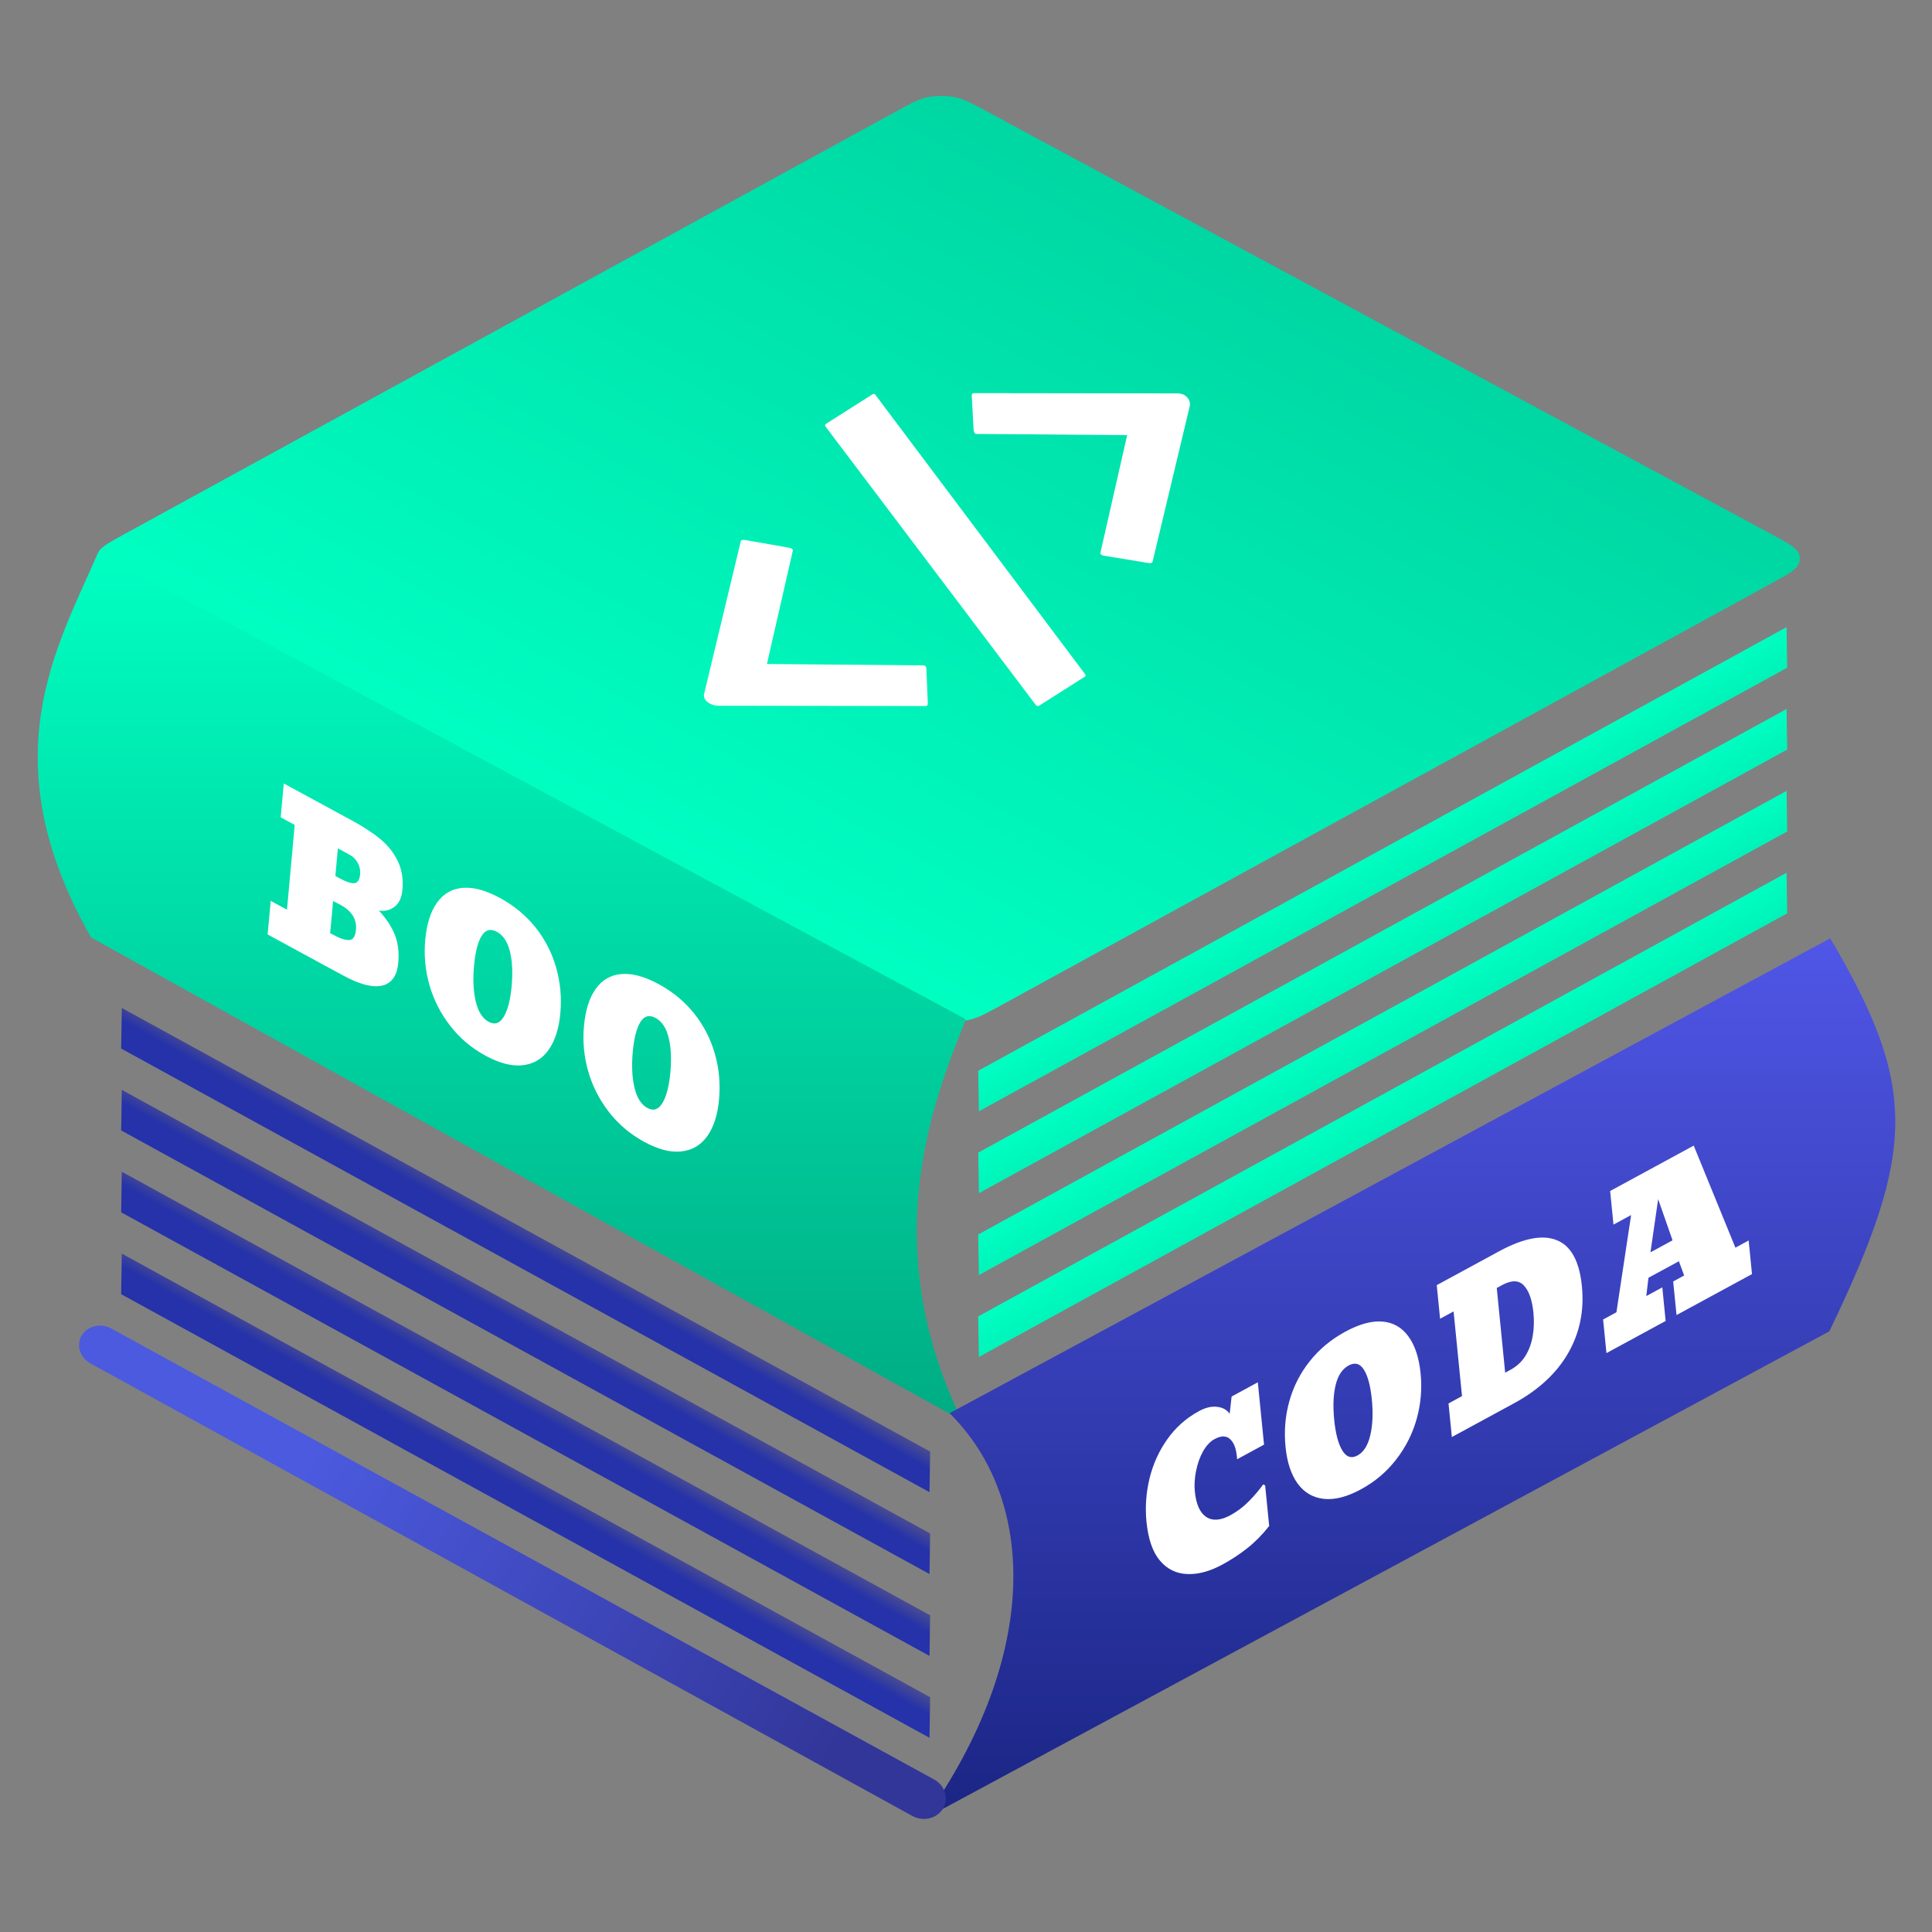 <svg width="512" height="512" viewBox="0 0 512 512" fill="none" xmlns="http://www.w3.org/2000/svg">
<rect x="0" y="0" width="512" height="512" fill="#808080" stroke="none"/>
<g clip-path="url(#clip0_1_2)">
<path d="M469.282 141.482L261.557 29.547C257.349 27.279 255.246 26.146 252.831 25.717C250.614 25.323 248.218 25.331 246.004 25.74C243.592 26.186 241.496 27.334 237.304 29.629L33.243 141.399C29.051 143.695 26.956 144.843 26.155 146.157C25.42 147.363 25.424 148.665 26.167 149.866C26.977 151.174 29.081 152.308 33.288 154.575L241.013 266.511C245.221 268.778 247.324 269.911 249.739 270.34C251.956 270.734 254.352 270.726 256.566 270.317C258.978 269.871 261.074 268.723 265.266 266.428L469.327 154.658C473.519 152.362 475.614 151.214 476.415 149.9C477.15 148.694 477.146 147.392 476.403 146.191C475.593 144.883 473.489 143.749 469.282 141.482Z" fill="url(#paint0_linear_1_2)"/>
<path d="M26.611 146.782C26.274 146.601 25.857 146.743 25.705 147.093C15.101 171.562 -2.718 201.182 24.038 248.265C24.097 248.369 24.185 248.458 24.289 248.516L253.107 375.451C253.662 375.76 254.283 375.153 254.015 374.577C233.107 329.597 246.606 293.203 255.77 270.66C255.895 270.352 255.765 270.006 255.472 269.849L26.611 146.782Z" fill="url(#paint1_linear_1_2)"/>
<path d="M485.039 248.663C508.169 287.94 507.922 304.809 484.792 352.815L245.138 481.92C275.778 438.524 274.627 397.297 251.648 374.513L485.039 248.663Z" fill="url(#paint2_linear_1_2)"/>
<path d="M473.457 187.897L259.252 305.452L259.42 316.207L473.625 198.653L473.457 187.897Z" fill="url(#paint3_linear_1_2)"/>
<path d="M473.457 209.596L259.239 327.157L259.407 337.913L473.625 220.352L473.457 209.596Z" fill="url(#paint4_linear_1_2)"/>
<path d="M473.457 231.294L259.24 348.855L259.408 359.611L473.625 242.05L473.457 231.294Z" fill="url(#paint5_linear_1_2)"/>
<path d="M247.547 471.58L29.449 352.054C26.868 350.639 23.628 351.256 21.96 353.48C20.046 356.032 20.95 359.649 23.908 361.278L241.749 481.232C244.308 482.641 247.516 482.147 249.341 480.062C251.658 477.413 250.802 473.364 247.547 471.58Z" fill="url(#paint6_linear_1_2)"/>
<path d="M473.457 166.199L259.243 283.759L259.411 294.514L473.625 176.955L473.457 166.199Z" fill="url(#paint7_linear_1_2)"/>
<path d="M32.28 267.122L246.495 384.682L246.327 395.437L32.112 277.878L32.28 267.122Z" fill="url(#paint8_linear_1_2)" fill-opacity="0.71"/>
<path d="M32.28 288.82L246.495 406.38L246.327 417.136L32.112 299.576L32.28 288.82Z" fill="url(#paint9_linear_1_2)" fill-opacity="0.71"/>
<path d="M32.28 310.519L246.495 428.078L246.327 438.834L32.112 321.275L32.28 310.519Z" fill="url(#paint10_linear_1_2)" fill-opacity="0.71"/>
<path d="M32.28 332.217L246.495 449.777L246.327 460.533L32.112 342.973L32.28 332.217Z" fill="url(#paint11_linear_1_2)" fill-opacity="0.71"/>
<path d="M90.972 258.531L70.927 247.648L71.74 238.734L76.053 241.076L78.101 218.615L74.392 216.601L75.209 207.636L93.377 217.501C96.326 219.102 98.819 220.739 100.856 222.412C102.846 224.077 104.373 226.022 105.436 228.247C106.501 230.456 106.904 232.986 106.644 235.839C106.461 237.848 105.787 239.317 104.624 240.244C103.46 241.172 102.059 241.536 100.42 241.337C102.398 243.474 103.806 245.611 104.643 247.749C105.495 249.895 105.793 252.369 105.538 255.171C105.225 258.598 103.799 260.606 101.26 261.193C98.737 261.772 95.307 260.885 90.972 258.531ZM89.543 224.827L88.875 232.145L90.104 232.812C91.802 233.734 93.079 234.144 93.932 234.04C94.801 233.945 95.303 233.155 95.438 231.669C95.532 230.639 95.325 229.65 94.818 228.701C94.31 227.752 93.602 227.031 92.693 226.538L89.543 224.827ZM88.27 238.78L87.494 247.288L88.299 247.725C90.101 248.704 91.513 249.169 92.534 249.121C93.569 249.08 94.169 248.166 94.332 246.376C94.584 243.608 93.221 241.414 90.241 239.797C89.913 239.619 89.585 239.449 89.256 239.288C88.928 239.11 88.6 238.941 88.27 238.78ZM128.679 279.775C124.97 277.761 121.842 275.115 119.295 271.836C116.763 268.566 114.934 264.968 113.806 261.043C112.694 257.126 112.322 253.141 112.692 249.089C113.075 244.886 114.109 241.603 115.794 239.24C117.481 236.86 119.743 235.546 122.58 235.297C125.434 235.039 128.737 235.929 132.492 237.967C136.231 239.998 139.371 242.597 141.912 245.767C144.437 248.944 146.256 252.484 147.37 256.384C148.499 260.292 148.872 264.34 148.491 268.527C148.121 272.578 147.092 275.802 145.404 278.199C143.716 280.596 141.434 281.961 138.558 282.295C135.697 282.637 132.404 281.797 128.679 279.775ZM129.499 270.786C131.108 271.659 132.438 271.221 133.489 269.47C134.554 267.728 135.256 265.008 135.593 261.311C135.921 257.715 135.763 254.644 135.12 252.098C134.491 249.56 133.343 247.838 131.674 246.932C129.991 246.018 128.644 246.385 127.634 248.033C126.623 249.682 125.954 252.304 125.626 255.9C125.289 259.597 125.445 262.782 126.092 265.454C126.74 268.127 127.875 269.904 129.499 270.786ZM170.744 302.615C167.035 300.6 163.907 297.954 161.36 294.676C158.828 291.405 156.999 287.807 155.871 283.882C154.759 279.965 154.387 275.98 154.757 271.929C155.14 267.725 156.174 264.442 157.859 262.079C159.546 259.7 161.808 258.385 164.645 258.136C167.498 257.878 170.802 258.768 174.556 260.807C178.296 262.837 181.436 265.437 183.977 268.606C186.501 271.784 188.321 275.323 189.435 279.223C190.564 283.132 190.937 287.179 190.555 291.366C190.186 295.418 189.157 298.642 187.469 301.038C185.781 303.435 183.499 304.8 180.623 305.134C177.761 305.477 174.469 304.637 170.744 302.615ZM171.564 293.625C173.173 294.499 174.503 294.06 175.553 292.31C176.619 290.567 177.321 287.848 177.658 284.15C177.986 280.555 177.828 277.484 177.184 274.937C176.556 272.399 175.407 270.677 173.739 269.771C172.056 268.857 170.709 269.224 169.698 270.873C168.688 272.521 168.019 275.143 167.691 278.739C167.354 282.436 167.509 285.621 168.157 288.294C168.804 290.966 169.94 292.743 171.564 293.625Z" fill="white"/>
<path d="M323.962 414.615C320.655 416.411 317.567 417.252 314.698 417.139C311.801 417.058 309.376 415.886 307.423 413.621C305.486 411.348 304.288 407.909 303.83 403.304C303.447 399.458 303.718 395.622 304.64 391.796C305.566 388.004 307.131 384.55 309.333 381.434C311.549 378.293 314.355 375.801 317.752 373.956C319.48 373.018 321.075 372.641 322.538 372.824C324.014 372.983 325.127 373.597 325.877 374.665L326.388 370.094L333.338 366.32L334.981 382.843L327.853 386.714L327.77 385.879C327.557 383.736 326.943 382.221 325.928 381.332C324.928 380.434 323.571 380.451 321.858 381.381C320.711 382.004 319.703 383.076 318.833 384.597C317.981 386.127 317.36 387.859 316.972 389.795C316.581 391.713 316.472 393.533 316.643 395.254C316.98 398.644 317.989 400.897 319.67 402.011C321.35 403.108 323.486 402.953 326.078 401.546C327.91 400.551 329.574 399.283 331.069 397.742C332.58 396.193 333.802 394.747 334.736 393.404L335.276 393.618L336.348 404.397C334.578 406.656 332.668 408.6 330.616 410.229C328.564 411.859 326.346 413.321 323.962 414.615ZM360.664 394.688C356.955 396.702 353.654 397.543 350.764 397.21C347.888 396.869 345.585 395.506 343.856 393.12C342.142 390.725 341.084 387.504 340.681 383.456C340.263 379.255 340.599 375.215 341.689 371.334C342.777 367.436 344.578 363.907 347.09 360.747C349.615 357.563 352.755 354.951 356.509 352.913C360.248 350.883 363.551 349.987 366.417 350.227C369.27 350.492 371.552 351.812 373.265 354.19C374.992 356.559 376.064 359.835 376.48 364.018C376.882 368.067 376.54 372.049 375.454 375.963C374.367 379.878 372.558 383.474 370.026 386.751C367.509 390.02 364.388 392.666 360.664 394.688ZM359.771 385.705C361.38 384.832 362.499 383.06 363.128 380.389C363.772 377.71 363.911 374.523 363.543 370.829C363.186 367.236 362.486 364.62 361.444 362.981C360.416 361.335 359.068 360.964 357.4 361.87C355.717 362.784 354.569 364.509 353.958 367.046C353.347 369.583 353.22 372.647 353.577 376.24C353.944 379.935 354.663 382.656 355.731 384.405C356.8 386.153 358.147 386.587 359.771 385.705ZM401.181 371.916L384.756 380.833L383.871 371.927L387.446 369.985L385.214 347.542L381.638 349.483L380.752 340.576L397.222 331.634C403.687 328.124 408.802 327.134 412.566 328.664C416.342 330.169 418.561 334.236 419.22 340.866C419.862 347.326 418.652 353.229 415.587 358.573C412.523 363.917 407.721 368.365 401.181 371.916ZM396.655 341.33L398.887 363.773L400.295 363.009C401.964 362.103 403.279 360.882 404.241 359.346C405.201 357.794 405.85 356.028 406.187 354.049C406.524 352.07 406.585 350.001 406.371 347.842C406.042 344.536 405.208 342.153 403.87 340.693C402.531 339.233 400.595 339.19 398.063 340.565L396.655 341.33ZM440.527 341.165L441.413 350.071L425.726 358.589L424.84 349.682L428.371 347.765L432.262 321.997L427.591 324.533L426.705 315.626L448.851 303.602L459.902 330.645L463.41 328.74L464.296 337.647L444.296 348.506L443.41 339.599L446.315 338.022L444.926 334.242L436.859 338.622L436.282 343.47L440.527 341.165ZM443.245 328.701L439.427 317.786L437.39 331.88L443.245 328.701Z" fill="white"/>
<path d="M245.189 187.109L190.11 187.029C188.967 186.927 188.029 186.54 187.296 185.867C186.631 185.256 186.403 184.573 186.614 183.818L196.292 143.526C196.321 143.197 196.641 143.046 197.25 143.072L209.216 145.17C209.844 145.391 210.149 145.612 210.129 145.831L203.243 175.969L244.687 176.331C245.154 176.345 245.421 176.59 245.486 177.065L245.891 186.508C245.852 186.947 245.618 187.147 245.189 187.109ZM287.407 179.375L275.445 186.975C275.101 187.193 274.782 187.138 274.488 186.807L218.764 113.03C218.574 112.737 218.632 112.494 218.937 112.3L231.128 104.554C231.509 104.312 231.795 104.337 231.985 104.631L287.479 178.553C287.774 178.883 287.75 179.157 287.407 179.375ZM315.335 107.468L305.456 148.819C305.426 149.148 305.126 149.287 304.554 149.236L292.417 147.248C291.856 147.087 291.589 146.843 291.618 146.514L298.707 115.316L258.663 114.996C258.377 114.97 258.168 114.689 258.035 114.153L257.517 104.782C257.555 104.344 257.789 104.144 258.218 104.182L311.84 104.257C312.888 104.211 313.745 104.495 314.411 105.106C315.11 105.748 315.418 106.536 315.335 107.468Z" fill="white"/>
</g>
<defs>
<linearGradient id="paint0_linear_1_2" x1="365.419" y1="85.514" x2="261.84" y2="277.733" gradientUnits="userSpaceOnUse">
<stop stop-color="#00D7A3"/>
<stop offset="1" stop-color="#00FFC2"/>
<stop offset="1" stop-color="#7575CC" stop-opacity="0"/>
</linearGradient>
<linearGradient id="paint1_linear_1_2" x1="132.994" y1="146.445" x2="132.994" y2="376.448" gradientUnits="userSpaceOnUse">
<stop stop-color="#00FFC2"/>
<stop offset="1" stop-color="#00AC83"/>
</linearGradient>
<linearGradient id="paint2_linear_1_2" x1="373.701" y1="248.663" x2="373.701" y2="481.92" gradientUnits="userSpaceOnUse">
<stop stop-color="#5056E6"/>
<stop offset="1" stop-color="#1A2584"/>
</linearGradient>
<linearGradient id="paint3_linear_1_2" x1="363.473" y1="247.526" x2="368.717" y2="256.961" gradientUnits="userSpaceOnUse">
<stop stop-color="#00FFC2"/>
<stop offset="1" stop-color="#00F3B9"/>
</linearGradient>
<linearGradient id="paint4_linear_1_2" x1="363.466" y1="269.228" x2="368.71" y2="278.663" gradientUnits="userSpaceOnUse">
<stop stop-color="#00FFC2"/>
<stop offset="1" stop-color="#00F3B9"/>
</linearGradient>
<linearGradient id="paint5_linear_1_2" x1="363.467" y1="290.926" x2="368.711" y2="300.361" gradientUnits="userSpaceOnUse">
<stop stop-color="#00FFC2"/>
<stop offset="1" stop-color="#00F3B9"/>
</linearGradient>
<linearGradient id="paint6_linear_1_2" x1="234.289" y1="443.948" x2="44.422" y2="324.881" gradientUnits="userSpaceOnUse">
<stop stop-color="#323699"/>
<stop offset="0.714" stop-color="#4B5ADF"/>
</linearGradient>
<linearGradient id="paint7_linear_1_2" x1="363.468" y1="225.83" x2="368.712" y2="235.265" gradientUnits="userSpaceOnUse">
<stop stop-color="#00FFC2"/>
<stop offset="1" stop-color="#00F3B9"/>
</linearGradient>
<linearGradient id="paint8_linear_1_2" x1="142.269" y1="326.753" x2="137.025" y2="336.188" gradientUnits="userSpaceOnUse">
<stop stop-color="#323699"/>
<stop offset="0.396" stop-color="#0013BA"/>
</linearGradient>
<linearGradient id="paint9_linear_1_2" x1="142.269" y1="348.451" x2="137.025" y2="357.887" gradientUnits="userSpaceOnUse">
<stop stop-color="#323699"/>
<stop offset="0.396" stop-color="#0013BA"/>
</linearGradient>
<linearGradient id="paint10_linear_1_2" x1="142.269" y1="370.15" x2="137.025" y2="379.585" gradientUnits="userSpaceOnUse">
<stop stop-color="#323699"/>
<stop offset="0.396" stop-color="#0013BA"/>
</linearGradient>
<linearGradient id="paint11_linear_1_2" x1="142.269" y1="391.848" x2="137.025" y2="401.284" gradientUnits="userSpaceOnUse">
<stop stop-color="#323699"/>
<stop offset="0.396" stop-color="#0013BA"/>
</linearGradient>
<clipPath id="clip0_1_2">
<rect width="512" height="512" fill="white"/>
</clipPath>
</defs>
</svg>
